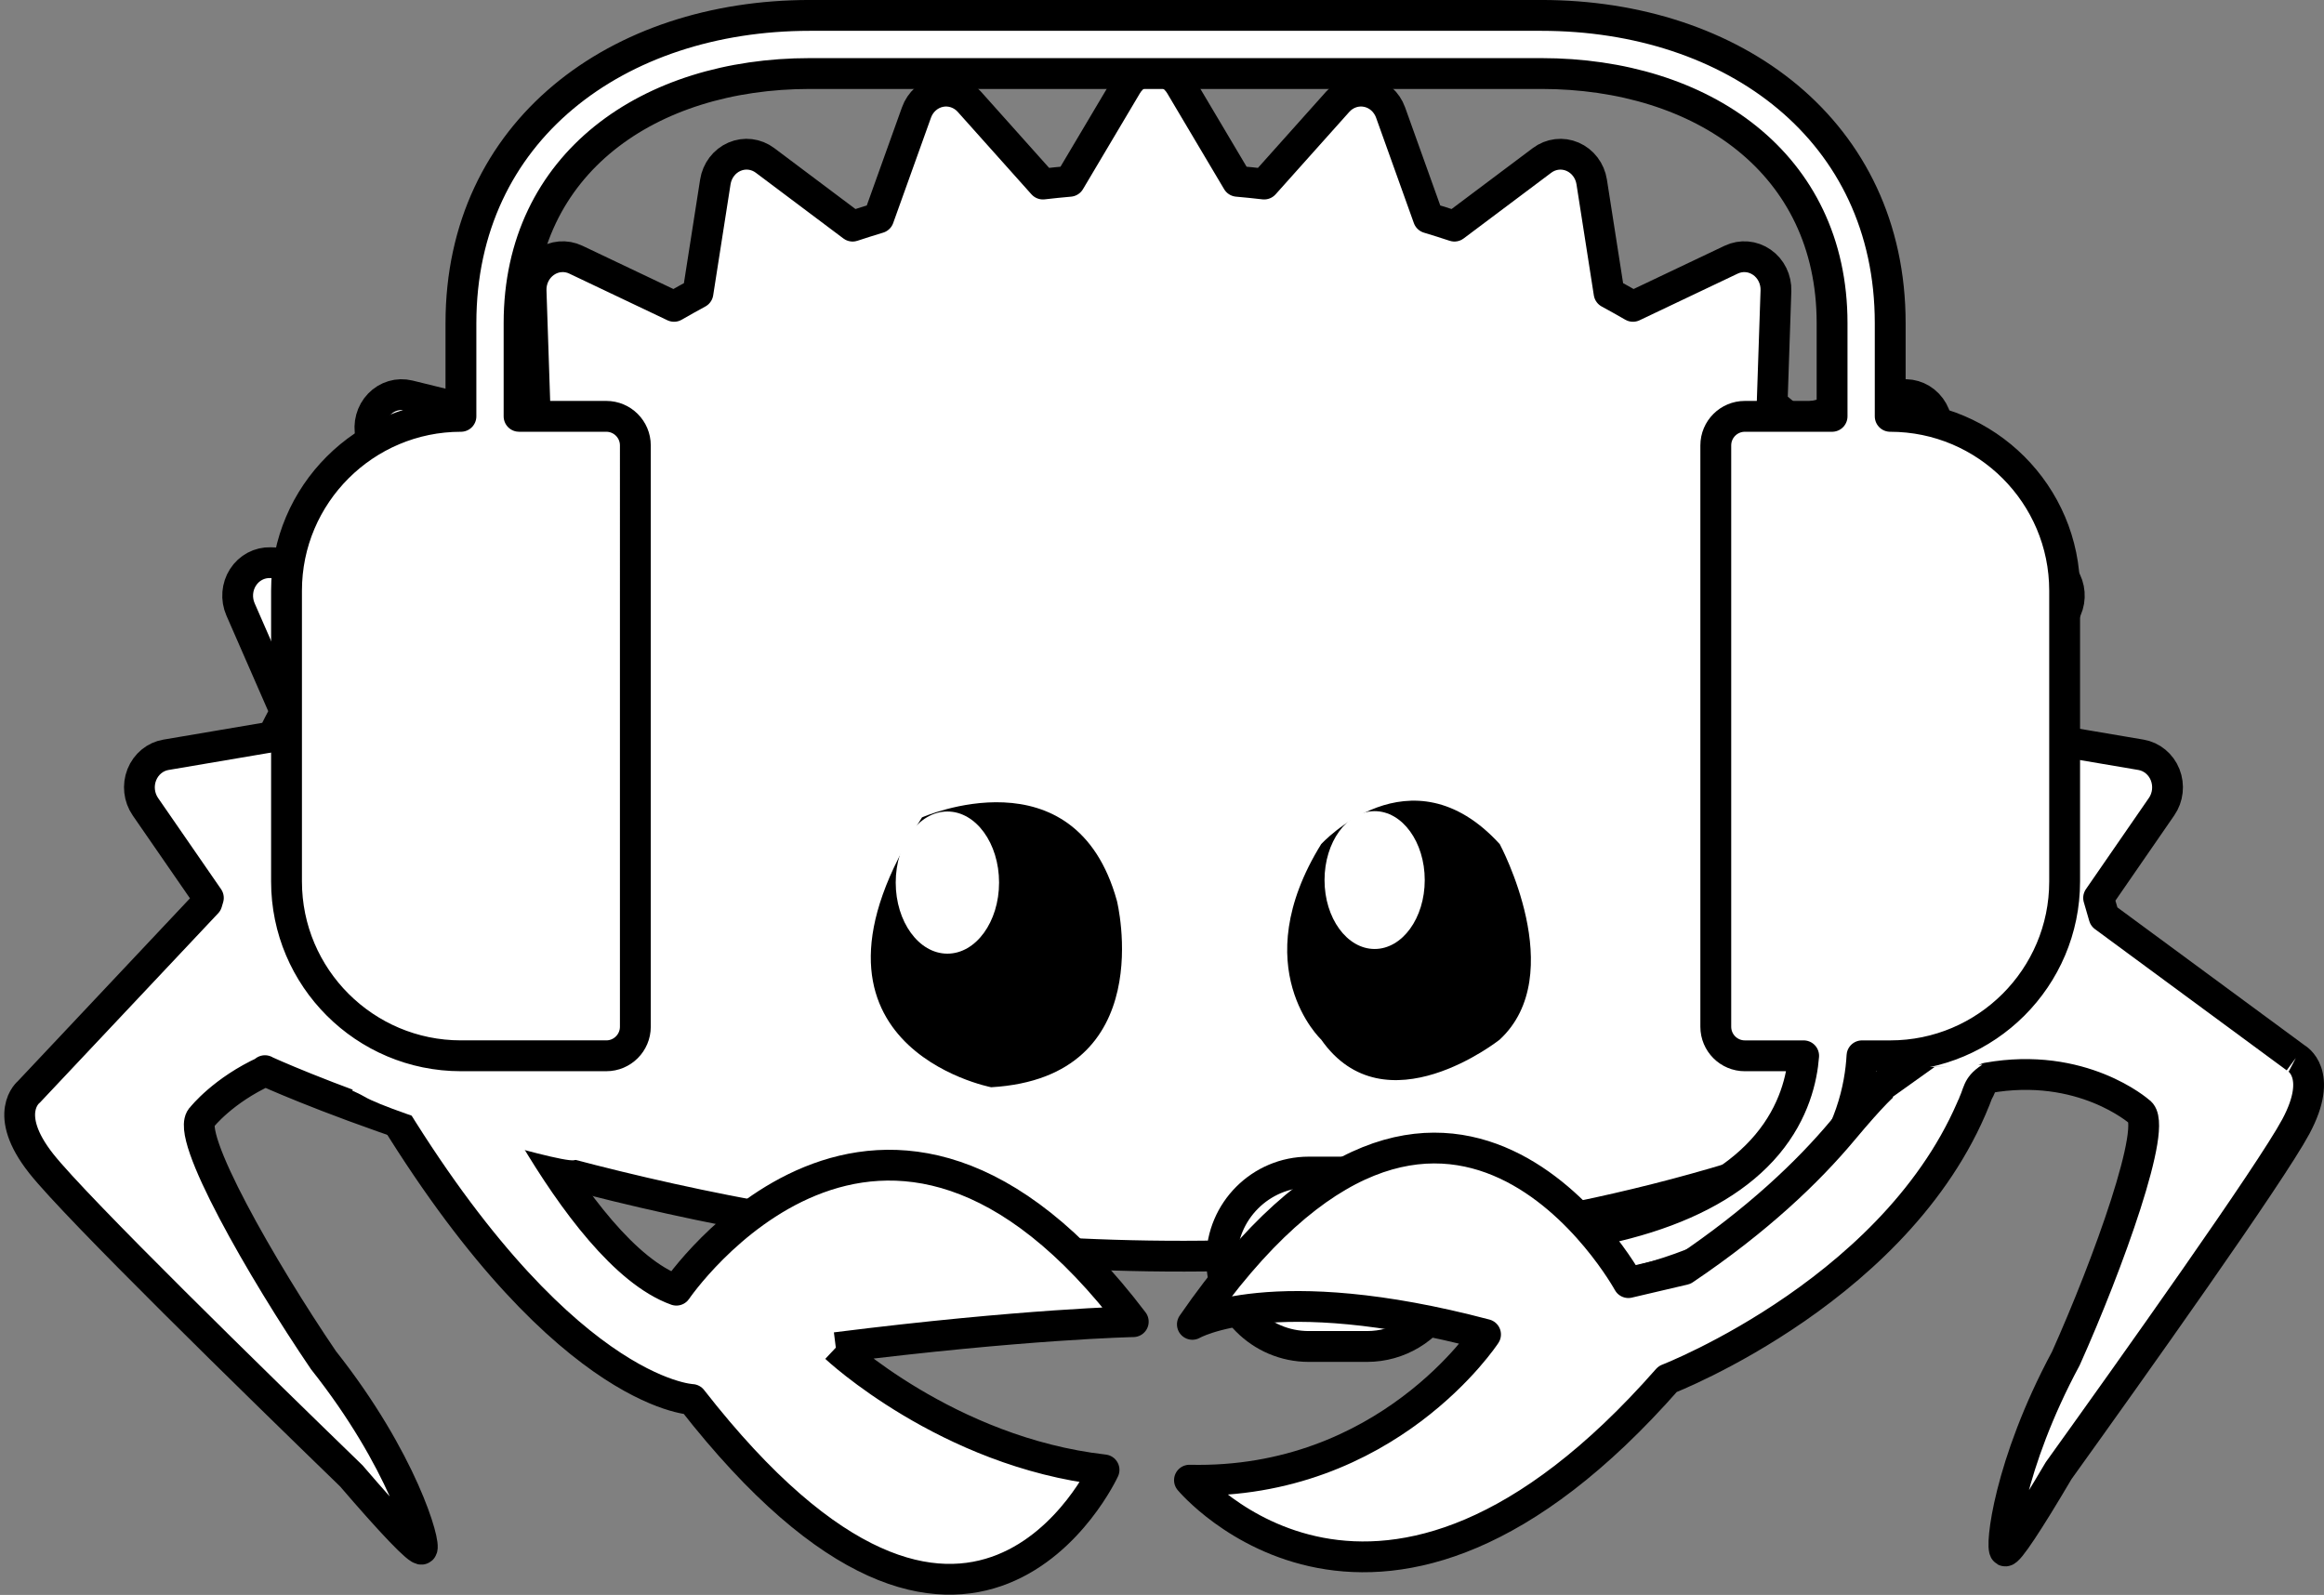 <?xml version="1.0" encoding="UTF-8" standalone="no"?>
<svg
   width="300"
   height="205.909"
   viewBox="0 0 300 205.909"
   version="1.1"
   xml:space="preserve"
   style="clip-rule:evenodd;fill-rule:evenodd;stroke-linejoin:round;stroke-miterlimit:1.414"
   id="svg12"
   xmlns="http://www.w3.org/2000/svg"
   xmlns:svg="http://www.w3.org/2000/svg"
   xmlns:serif="http://www.serif.com/"><rect x="0" y="0" width="300" height="205.909" fill="#808080" stroke="none"/><defs
   id="defs12" />
    <g
   id="Layer-1"
   serif:id="Layer 1"
   transform="translate(-35.011,-7.257)">
        
        
        
        <g
   transform="matrix(0.265,0,0,0.265,331.375,80.151)"
   id="g4"
   style="fill:#ffffff;fill-opacity:1;stroke:#000000;stroke-width:15;stroke-dasharray:none;stroke-opacity:1">
            <path
   d="m 0,240.343 -93.415,-68.811 c -0.88,-3.064 -1.756,-6.127 -2.662,-9.162 l 30.683,-44.451 c 3.13,-4.522 3.765,-10.398 1.731,-15.555 -2.037,-5.13 -6.491,-8.81 -11.763,-9.71 l -51.884,-8.805 c -2.008,-4.102 -4.116,-8.142 -6.23,-12.15 l 21.797,-49.903 c 2.243,-5.087 1.769,-10.995 -1.203,-15.608 -2.961,-4.636 -7.99,-7.344 -13.349,-7.133 l -52.656,1.913 c -2.727,-3.55 -5.496,-7.068 -8.321,-10.521 l 12.1,-53.49 c 1.225,-5.433 -0.322,-11.118 -4.103,-15.064 -3.762,-3.932 -9.229,-5.559 -14.426,-4.283 l -51.289,12.608 c -3.321,-2.935 -6.698,-5.833 -10.114,-8.673 l 1.848,-54.914 c 0.198,-5.559 -2.393,-10.842 -6.844,-13.925 -4.446,-3.104 -10.093,-3.573 -14.956,-1.266 l -47.847,22.747 c -3.854,-2.21 -7.728,-4.4 -11.644,-6.517 l -8.455,-54.115 c -0.857,-5.483 -4.385,-10.139 -9.326,-12.266 -4.923,-2.137 -10.568,-1.447 -14.891,1.808 l -42.659,32.007 c -4.2,-1.395 -8.419,-2.732 -12.692,-4.011 l -18.386,-51.316 c -1.87,-5.229 -6.181,-9.071 -11.438,-10.151 -5.239,-1.072 -10.63,0.742 -14.263,4.802 l -35.906,40.171 c -4.343,-0.5 -8.686,-0.956 -13.043,-1.331 l -27.724,-46.713 c -2.81,-4.732 -7.77,-7.612 -13.116,-7.612 -5.334,0 -10.304,2.88 -13.09,7.612 l -27.733,46.713 c -4.358,0.375 -8.722,0.831 -13.056,1.331 l -35.91,-40.171 c -3.636,-4.06 -9.047,-5.874 -14.268,-4.802 -5.255,1.092 -9.573,4.922 -11.433,10.151 l -18.402,51.316 c -4.26,1.279 -8.481,2.627 -12.691,4.011 l -42.644,-32.007 c -4.336,-3.266 -9.98,-3.955 -14.916,-1.808 -4.919,2.127 -8.461,6.783 -9.313,12.266 l -8.461,54.115 c -3.914,2.117 -7.789,4.294 -11.653,6.517 l -47.842,-22.747 c -4.858,-2.316 -10.529,-1.838 -14.954,1.266 -4.445,3.083 -7.042,8.366 -6.84,13.925 l 1.835,54.914 c -3.405,2.84 -6.774,5.738 -10.112,8.673 l -51.279,-12.608 c -5.21,-1.265 -10.67,0.351 -14.441,4.283 -3.795,3.946 -5.331,9.631 -4.113,15.064 l 12.079,53.49 c -2.802,3.467 -5.575,6.971 -8.293,10.521 l -52.655,-1.913 c -5.314,-0.157 -10.386,2.497 -13.356,7.133 -2.973,4.613 -3.423,10.521 -1.213,15.608 l 21.816,49.903 c -2.119,4.008 -4.224,8.048 -6.249,12.15 l -51.887,8.805 c -5.27,0.888 -9.71,4.566 -11.76,9.71 -2.04,5.157 -1.37,11.033 1.73,15.555 l 30.7,44.451 c -0.24,0.784 -0.46,1.577 -0.7,2.364 l -86.77,92.17 c 0,0 -13.29,10.423 6.07,34.916 17.07,21.605 104.724,107.252 151.018,152.123 19.554,22.779 32.948,36.886 34.349,35.666 2.208,-1.94 -9.387,-43.385 -47.902,-92.012 -29.685,-43.629 -68.215,-110.733 -59.175,-118.467 0,0 10.27,-13.045 30.893,-22.435 0.753,0.603 -0.781,-0.598 0,0 0,0 435.152,200.732 838.797,3.396 46.108,-8.273 74.023,16.43 74.023,16.43 9.628,5.58 -15.301,74.578 -35.798,120.254 -27.881,51.863 -31.97,92.332 -29.604,93.736 1.491,0.889 11.634,-14.545 26.104,-39.109 C -79.843,391.654 -12.354,296.816 0,273.782 14.006,247.663 0,240.343 0,240.343"
   style="fill:#ffffff;fill-opacity:1;fill-rule:nonzero;stroke:#000000;stroke-width:15;stroke-dasharray:none;stroke-opacity:1"
   id="path4" />
        </g>
        
        
        
        <g
   transform="matrix(0.265,0,0,0.265,205.561,140.63)"
   id="g8"
   style="stroke:none;stroke-width:15;stroke-dasharray:none">
            <path
   d="m 0,-92.063 c 0,0 43.486,-47.615 86.974,0 0,0 34.17,63.492 0,95.234 0,0 -55.912,44.444 -86.974,0 0,0 -37.275,-34.921 0,-95.234"
   style="fill-rule:nonzero;stroke:none;stroke-width:15;stroke-dasharray:none"
   id="path8" />
        </g>
        <g
   transform="matrix(0.265,0,0,0.265,218.928,120.877)"
   id="g9"
   style="fill:#ffffff;fill-opacity:1;stroke:none;stroke-width:15;stroke-dasharray:none">
            <path
   d="m 0,0.002 c 0,18.541 -10.93,33.572 -24.408,33.572 -13.477,0 -24.406,-15.031 -24.406,-33.572 0,-18.541 10.929,-33.574 24.406,-33.574 C -10.93,-33.572 0,-18.539 0,0.002"
   style="fill:#ffffff;fill-opacity:1;fill-rule:nonzero;stroke:none;stroke-width:15;stroke-dasharray:none;stroke-opacity:1"
   id="path9" />
        </g>
        <g
   transform="matrix(0.265,0,0,0.265,154.031,138.871)"
   id="g10"
   style="stroke:none;stroke-width:15;stroke-dasharray:none">
            <path
   d="m 0,-98.439 c 0,0 74.596,-33.028 94.956,40.691 0,0 21.327,85.926 -61.259,90.776 0,0 -105.31,-20.283 -33.697,-131.467"
   style="fill-rule:nonzero;stroke:none;stroke-width:15;stroke-dasharray:none"
   id="path10" />
        </g>
        <g
   transform="matrix(0.265,0,0,0.265,163.978,121.201)"
   id="g11"
   style="fill:#ffffff;fill-opacity:1;stroke:none;stroke-width:15;stroke-dasharray:none">
            <path
   d="m 0,0 c 0,19.119 -11.27,34.627 -25.173,34.627 -13.898,0 -25.171,-15.508 -25.171,-34.627 0,-19.124 11.273,-34.627 25.171,-34.627 C -11.27,-34.627 0,-19.124 0,0"
   style="fill:#ffffff;fill-opacity:1;fill-rule:nonzero;stroke:none;stroke-width:15;stroke-dasharray:none"
   id="path11" />
        </g>
        <g
   transform="matrix(0.265,0,0,0.265,142.905,187.895)"
   id="g12"
   style="display:inline;fill:#ffffff;fill-opacity:1;stroke:#000000;stroke-width:15;stroke-dasharray:none;stroke-opacity:1">
            <path
   d="M 0,-25.102 C 91.833,-36.676 144.904,-37.754 144.904,-37.754 22.037,-199.838 -77.661,-53.098 -77.661,-53.098 c -24.982,-8.932 -50.453,-43.613 -69.477,-75.59 l -76.237,-22.58 C -135.502,-2.127 -70.08,0.146 -70.08,0.146 66.134,174.736 130.663,34.441 130.663,34.441 54.195,25.759 0,-25.102 0,-25.102"
   style="fill:#ffffff;fill-opacity:1;fill-rule:nonzero;stroke:#000000;stroke-width:15;stroke-dasharray:none;stroke-opacity:1"
   id="path12" />
        <path
   style="fill:#ffffff;fill-opacity:1;stroke:none;stroke-width:14.997;stroke-dasharray:none;stroke-opacity:1"
   d="m -230.874,-165.325 -4.624,15.048 c 0,0 3.679,1.594 5.75,2.833 13.538,8.098 94.027,32.06 102.062,31.061 13.174,-1.638 -6.942,-31.25 -6.942,-31.25 z"
   id="path3" /></g>
    <g
   id="g3"
   transform="matrix(1.08,0,0,1.08,174.38,-8.999)"
   style="fill:#ffffff;fill-opacity:1;stroke:#000000;stroke-width:3.687;stroke-dasharray:none;stroke-opacity:1">
	<g
   id="g2"
   transform="translate(-103.486,-11.619)"
   style="fill:#ffffff;fill-opacity:1;stroke:#000000;stroke-width:3.687;stroke-dasharray:none;stroke-opacity:1">
		<path
   d="M 200.369,76.441 V 65.291 c 0,-22.992 -18.708,-36.779 -41.702,-36.779 H 71.236 c -22.994,0 -41.702,13.787 -41.702,36.779 V 76.441 c -11.496,0 -20.847,9.345 -20.847,20.83 v 34.78 c 0,11.486 9.351,20.83 20.847,20.83 h 17.373 c 1.919,0 3.475,-1.554 3.475,-3.475 V 79.915 c 0,-1.92 -1.556,-3.475 -3.475,-3.475 H 36.483 V 65.291 c 0,-19.158 15.59,-29.83 34.753,-29.83 h 87.432 c 19.163,0 34.753,10.672 34.753,29.83 V 76.441 h -10.425 c -1.919,0 -3.475,1.554 -3.475,3.475 v 69.492 c 0,1.92 1.556,3.475 3.475,3.475 h 7.027 c -0.203,2.639 -1.097,6.711 -4.37,10.61 -6.387,7.613 -19.391,11.703 -37.583,11.931 -0.85,-4.898 -5.101,-8.643 -10.236,-8.643 h -6.963 c -5.745,0 -10.417,4.676 -10.417,10.424 0,5.748 4.672,10.424 10.417,10.424 h 6.963 c 3.842,0 7.167,-2.116 8.973,-5.221 21.294,-0.046 36.16,-4.902 44.171,-14.449 4.636,-5.525 5.813,-11.321 6.018,-15.076 h 3.375 c 11.496,0 20.847,-9.345 20.847,-20.83 v -34.78 c -0.001,-11.487 -9.353,-20.832 -20.849,-20.832 z"
   id="path1"
   style="fill:#ffffff;fill-opacity:1;stroke:#000000;stroke-width:3.687;stroke-dasharray:none;stroke-opacity:1" />
	</g>
</g><g
   transform="matrix(0.265,0,0,0.265,282.211,220.657)"
   id="g7"
   style="clip-rule:evenodd;display:inline;fill:#ffffff;fill-opacity:1;fill-rule:evenodd;stroke:#000000;stroke-width:15;stroke-linejoin:round;stroke-miterlimit:1.414;stroke-dasharray:none;stroke-opacity:1">
            <path
   d="m -10,-278.014 c 0,0 3.787,-11.252 -25.198,23.408 -16.908,20.218 -41.564,43.81 -77.255,67.83 l -27.166,6.367 c 0,0 -87.881,-160.259 -212.383,20.334 0,0 38.802,-22.591 142.822,4.92 0,0 -47.85,73.239 -144.242,70.989 0,0 92.373,110.82 232.94,-49.252 0,0 116.234,-44.949 151.437,-140.524 4.6,-12.489 -2.184,10.158 -0.791,-4.072 z"
   style="display:inline;fill:#ffffff;fill-opacity:1;fill-rule:nonzero;stroke:#000000;stroke-width:15;stroke-dasharray:none;stroke-opacity:1"
   id="path7" />
        <path
   style="clip-rule:evenodd;display:inline;fill:#ffffff;fill-opacity:1;fill-rule:evenodd;stroke:none;stroke-width:14.825;stroke-linejoin:round;stroke-miterlimit:1.414;stroke-dasharray:none;stroke-opacity:1"
   d="m 20.765,-269.19 -32.091,6.463 0.591,-8.261 20.454,-14.587 23.153,-1.037 c -10.193,6.432 -8.843,12.7 -12.107,17.422 z"
   id="path5" /></g></g>
</svg>
